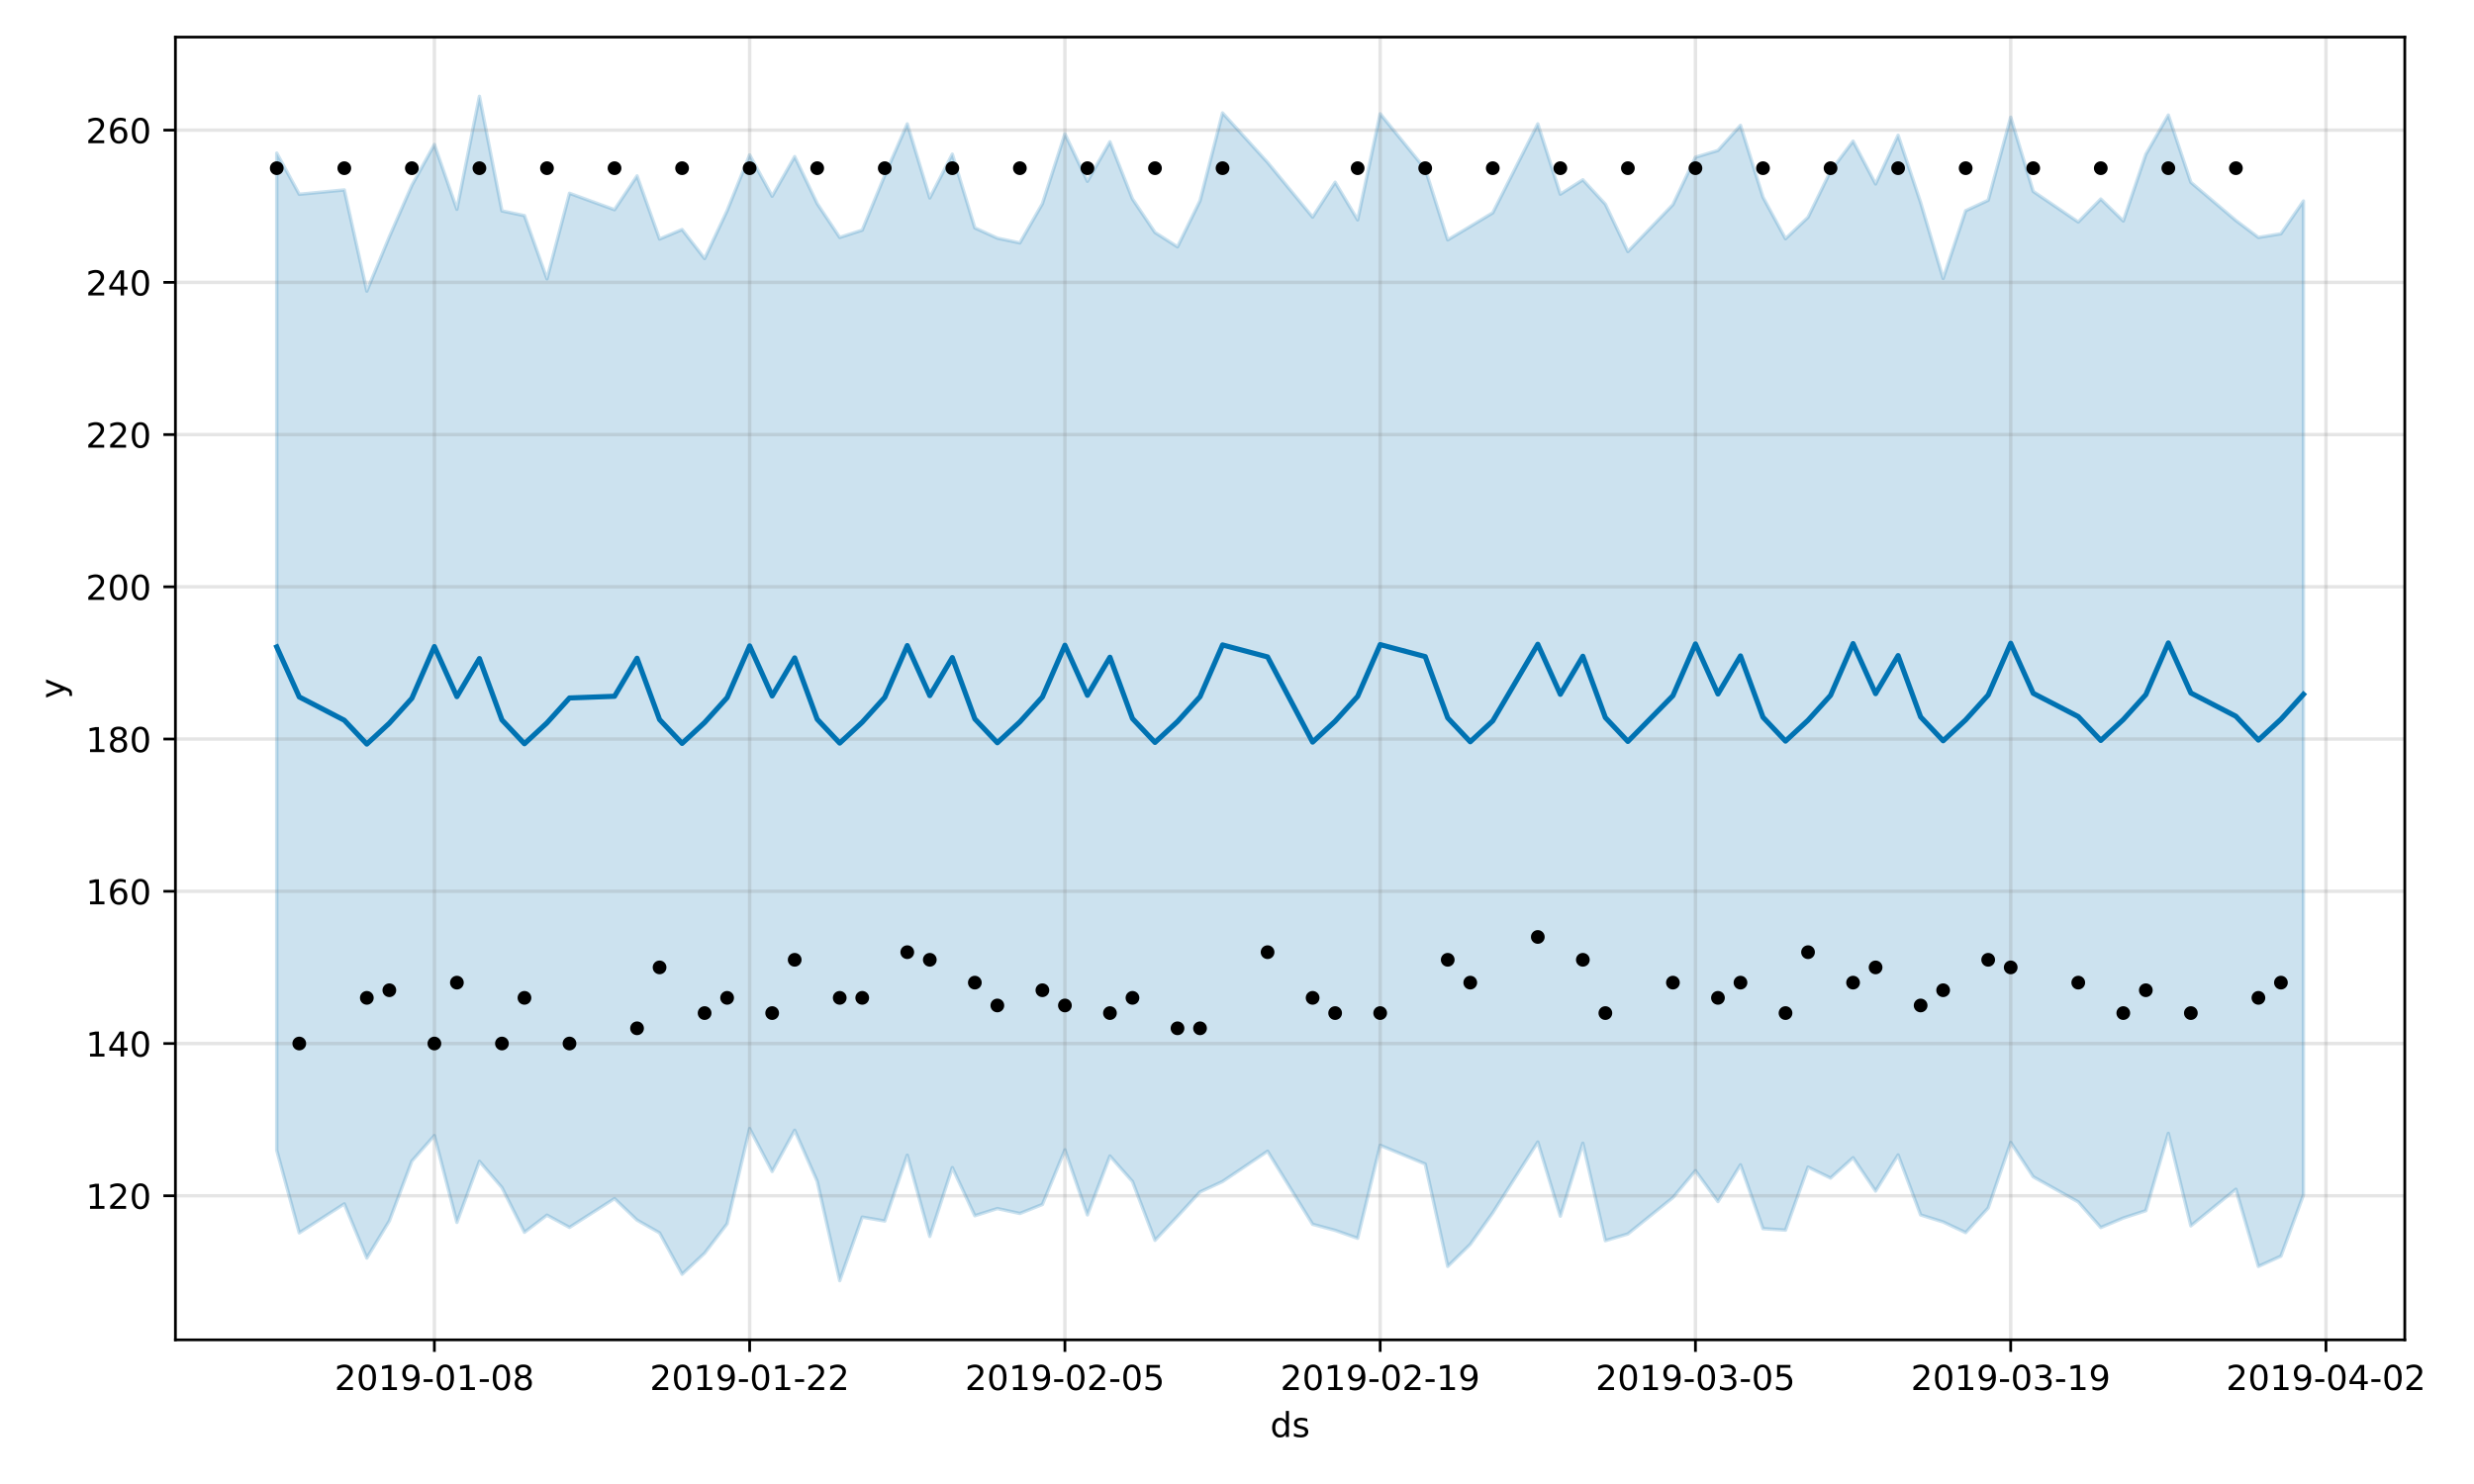 <?xml version="1.0" encoding="utf-8" standalone="no"?>
<!DOCTYPE svg PUBLIC "-//W3C//DTD SVG 1.1//EN"
  "http://www.w3.org/Graphics/SVG/1.1/DTD/svg11.dtd">
<!-- Created with matplotlib (https://matplotlib.org/) -->
<svg height="432pt" version="1.1" viewBox="0 0 720 432" width="720pt" xmlns="http://www.w3.org/2000/svg" xmlns:xlink="http://www.w3.org/1999/xlink">
 <defs>
  <style type="text/css">
*{stroke-linecap:butt;stroke-linejoin:round;}
  </style>
 </defs>
 <g id="figure_1">
  <g id="patch_1">
   <path d="M 0 432 
L 720 432 
L 720 0 
L 0 0 
z
" style="fill:#ffffff;"/>
  </g>
  <g id="axes_1">
   <g id="patch_2">
    <path d="M 51.05 390.04 
L 699.857 390.04 
L 699.857 10.8 
L 51.05 10.8 
z
" style="fill:#ffffff;"/>
   </g>
   <g id="PolyCollection_1">
    <defs>
     <path d="M 80.541 -387.425 
L 80.541 -97.142 
L 87.095 -73.114 
L 100.202 -81.542 
L 106.756 -65.784 
L 113.309 -76.57 
L 119.863 -93.997 
L 126.417 -101.436 
L 132.97 -76.153 
L 139.524 -93.928 
L 146.077 -86.294 
L 152.631 -73.276 
L 159.185 -78.257 
L 165.738 -74.696 
L 178.845 -83.076 
L 185.399 -76.815 
L 191.953 -73.098 
L 198.506 -61.061 
L 205.06 -67.192 
L 211.613 -75.747 
L 218.167 -103.471 
L 224.721 -90.974 
L 231.274 -102.979 
L 237.828 -88.122 
L 244.381 -59.198 
L 250.935 -77.688 
L 257.489 -76.555 
L 264.042 -95.716 
L 270.596 -72.074 
L 277.15 -92.101 
L 283.703 -78.093 
L 290.257 -80.18 
L 296.81 -78.749 
L 303.364 -81.368 
L 309.918 -97.268 
L 316.471 -78.337 
L 323.025 -95.471 
L 329.578 -88.066 
L 336.132 -70.942 
L 342.686 -77.893 
L 349.239 -85.015 
L 355.793 -88.049 
L 368.9 -96.869 
L 382.007 -75.602 
L 388.561 -73.839 
L 395.114 -71.53 
L 401.668 -98.586 
L 414.775 -93.155 
L 421.329 -63.35 
L 427.883 -69.763 
L 434.436 -78.944 
L 447.543 -99.544 
L 454.097 -77.976 
L 460.651 -99.194 
L 467.204 -70.838 
L 473.758 -72.798 
L 486.865 -83.372 
L 493.419 -91.209 
L 499.972 -82.211 
L 506.526 -92.92 
L 513.079 -74.335 
L 519.633 -73.905 
L 526.187 -92.245 
L 532.74 -89.063 
L 539.294 -94.983 
L 545.847 -85.279 
L 552.401 -95.792 
L 558.955 -78.331 
L 565.508 -76.282 
L 572.062 -73.186 
L 578.616 -80.344 
L 585.169 -99.428 
L 591.723 -89.424 
L 604.83 -82.116 
L 611.384 -74.66 
L 617.937 -77.421 
L 624.491 -79.565 
L 631.044 -102.074 
L 637.598 -75.15 
L 650.705 -85.812 
L 657.259 -63.35 
L 663.812 -66.327 
L 670.366 -84.154 
L 670.366 -373.485 
L 670.366 -373.485 
L 663.812 -363.946 
L 657.259 -362.879 
L 650.705 -367.809 
L 637.598 -378.927 
L 631.044 -398.497 
L 624.491 -387.059 
L 617.937 -367.672 
L 611.384 -374.063 
L 604.83 -367.373 
L 591.723 -376.288 
L 585.169 -397.873 
L 578.616 -373.7 
L 572.062 -370.663 
L 565.508 -350.944 
L 558.955 -373.043 
L 552.401 -392.626 
L 545.847 -378.453 
L 539.294 -390.92 
L 532.74 -382.185 
L 526.187 -368.749 
L 519.633 -362.502 
L 513.079 -374.601 
L 506.526 -395.507 
L 499.972 -388.205 
L 493.419 -386.226 
L 486.865 -372.432 
L 473.758 -358.779 
L 467.204 -372.555 
L 460.651 -379.657 
L 454.097 -375.471 
L 447.543 -395.937 
L 434.436 -370.049 
L 427.883 -366.094 
L 421.329 -362.175 
L 414.775 -382.787 
L 401.668 -398.878 
L 395.114 -367.989 
L 388.561 -378.949 
L 382.007 -368.802 
L 368.9 -384.719 
L 355.793 -399.125 
L 349.239 -373.572 
L 342.686 -360.139 
L 336.132 -364.331 
L 329.578 -374.092 
L 323.025 -390.715 
L 316.471 -379.226 
L 309.918 -393.032 
L 303.364 -372.708 
L 296.81 -361.292 
L 290.257 -362.676 
L 283.703 -365.667 
L 277.15 -387.116 
L 270.596 -374.374 
L 264.042 -395.933 
L 257.489 -380.946 
L 250.935 -365.011 
L 244.381 -362.886 
L 237.828 -372.732 
L 231.274 -386.409 
L 224.721 -374.881 
L 218.167 -386.9 
L 211.613 -370.661 
L 205.06 -356.733 
L 198.506 -365.185 
L 191.953 -362.417 
L 185.399 -380.79 
L 178.845 -370.955 
L 165.738 -375.736 
L 159.185 -350.83 
L 152.631 -369.238 
L 146.077 -370.608 
L 139.524 -403.962 
L 132.97 -371.074 
L 126.417 -389.931 
L 119.863 -378.042 
L 113.309 -363.064 
L 106.756 -347.264 
L 100.202 -376.713 
L 87.095 -375.449 
L 80.541 -387.425 
z
" id="mf0a1a62e4d" style="stroke:#0072b2;stroke-opacity:0.2;"/>
    </defs>
    <g clip-path="url(#pb2d5fdcea3)">
     <use style="fill:#0072b2;fill-opacity:0.2;stroke:#0072b2;stroke-opacity:0.2;" x="0" xlink:href="#mf0a1a62e4d" y="432"/>
    </g>
   </g>
   <g id="matplotlib.axis_1">
    <g id="xtick_1">
     <g id="line2d_1">
      <path clip-path="url(#pb2d5fdcea3)" d="M 126.417 390.04 
L 126.417 10.8 
" style="fill:none;stroke:#808080;stroke-linecap:square;stroke-opacity:0.2;"/>
     </g>
     <g id="line2d_2">
      <defs>
       <path d="M 0 0 
L 0 3.5 
" id="mb894669769" style="stroke:#000000;stroke-width:0.8;"/>
      </defs>
      <g>
       <use style="stroke:#000000;stroke-width:0.8;" x="126.417" xlink:href="#mb894669769" y="390.04"/>
      </g>
     </g>
     <g id="text_1">
      <!-- 2019-01-08 -->
      <defs>
       <path d="M 19.188 8.297 
L 53.609 8.297 
L 53.609 0 
L 7.328 0 
L 7.328 8.297 
Q 12.938 14.109 22.625 23.891 
Q 32.328 33.688 34.812 36.531 
Q 39.547 41.844 41.422 45.531 
Q 43.312 49.219 43.312 52.781 
Q 43.312 58.594 39.234 62.25 
Q 35.156 65.922 28.609 65.922 
Q 23.969 65.922 18.812 64.312 
Q 13.672 62.703 7.812 59.422 
L 7.812 69.391 
Q 13.766 71.781 18.938 73 
Q 24.125 74.219 28.422 74.219 
Q 39.75 74.219 46.484 68.547 
Q 53.219 62.891 53.219 53.422 
Q 53.219 48.922 51.531 44.891 
Q 49.859 40.875 45.406 35.406 
Q 44.188 33.984 37.641 27.219 
Q 31.109 20.453 19.188 8.297 
z
" id="DejaVuSans-50"/>
       <path d="M 31.781 66.406 
Q 24.172 66.406 20.328 58.906 
Q 16.5 51.422 16.5 36.375 
Q 16.5 21.391 20.328 13.891 
Q 24.172 6.391 31.781 6.391 
Q 39.453 6.391 43.281 13.891 
Q 47.125 21.391 47.125 36.375 
Q 47.125 51.422 43.281 58.906 
Q 39.453 66.406 31.781 66.406 
z
M 31.781 74.219 
Q 44.047 74.219 50.516 64.516 
Q 56.984 54.828 56.984 36.375 
Q 56.984 17.969 50.516 8.266 
Q 44.047 -1.422 31.781 -1.422 
Q 19.531 -1.422 13.062 8.266 
Q 6.594 17.969 6.594 36.375 
Q 6.594 54.828 13.062 64.516 
Q 19.531 74.219 31.781 74.219 
z
" id="DejaVuSans-48"/>
       <path d="M 12.406 8.297 
L 28.516 8.297 
L 28.516 63.922 
L 10.984 60.406 
L 10.984 69.391 
L 28.422 72.906 
L 38.281 72.906 
L 38.281 8.297 
L 54.391 8.297 
L 54.391 0 
L 12.406 0 
z
" id="DejaVuSans-49"/>
       <path d="M 10.984 1.516 
L 10.984 10.5 
Q 14.703 8.734 18.5 7.812 
Q 22.312 6.891 25.984 6.891 
Q 35.75 6.891 40.891 13.453 
Q 46.047 20.016 46.781 33.406 
Q 43.953 29.203 39.594 26.953 
Q 35.25 24.703 29.984 24.703 
Q 19.047 24.703 12.672 31.312 
Q 6.297 37.938 6.297 49.422 
Q 6.297 60.641 12.938 67.422 
Q 19.578 74.219 30.609 74.219 
Q 43.266 74.219 49.922 64.516 
Q 56.594 54.828 56.594 36.375 
Q 56.594 19.141 48.406 8.859 
Q 40.234 -1.422 26.422 -1.422 
Q 22.703 -1.422 18.891 -0.688 
Q 15.094 0.047 10.984 1.516 
z
M 30.609 32.422 
Q 37.25 32.422 41.125 36.953 
Q 45.016 41.5 45.016 49.422 
Q 45.016 57.281 41.125 61.844 
Q 37.25 66.406 30.609 66.406 
Q 23.969 66.406 20.094 61.844 
Q 16.219 57.281 16.219 49.422 
Q 16.219 41.5 20.094 36.953 
Q 23.969 32.422 30.609 32.422 
z
" id="DejaVuSans-57"/>
       <path d="M 4.891 31.391 
L 31.203 31.391 
L 31.203 23.391 
L 4.891 23.391 
z
" id="DejaVuSans-45"/>
       <path d="M 31.781 34.625 
Q 24.75 34.625 20.719 30.859 
Q 16.703 27.094 16.703 20.516 
Q 16.703 13.922 20.719 10.156 
Q 24.75 6.391 31.781 6.391 
Q 38.812 6.391 42.859 10.172 
Q 46.922 13.969 46.922 20.516 
Q 46.922 27.094 42.891 30.859 
Q 38.875 34.625 31.781 34.625 
z
M 21.922 38.812 
Q 15.578 40.375 12.031 44.719 
Q 8.5 49.078 8.5 55.328 
Q 8.5 64.062 14.719 69.141 
Q 20.953 74.219 31.781 74.219 
Q 42.672 74.219 48.875 69.141 
Q 55.078 64.062 55.078 55.328 
Q 55.078 49.078 51.531 44.719 
Q 48 40.375 41.703 38.812 
Q 48.828 37.156 52.797 32.312 
Q 56.781 27.484 56.781 20.516 
Q 56.781 9.906 50.312 4.234 
Q 43.844 -1.422 31.781 -1.422 
Q 19.734 -1.422 13.25 4.234 
Q 6.781 9.906 6.781 20.516 
Q 6.781 27.484 10.781 32.312 
Q 14.797 37.156 21.922 38.812 
z
M 18.312 54.391 
Q 18.312 48.734 21.844 45.562 
Q 25.391 42.391 31.781 42.391 
Q 38.141 42.391 41.719 45.562 
Q 45.312 48.734 45.312 54.391 
Q 45.312 60.062 41.719 63.234 
Q 38.141 66.406 31.781 66.406 
Q 25.391 66.406 21.844 63.234 
Q 18.312 60.062 18.312 54.391 
z
" id="DejaVuSans-56"/>
      </defs>
      <g transform="translate(97.359 404.638)scale(0.1 -0.1)">
       <use xlink:href="#DejaVuSans-50"/>
       <use x="63.623" xlink:href="#DejaVuSans-48"/>
       <use x="127.246" xlink:href="#DejaVuSans-49"/>
       <use x="190.869" xlink:href="#DejaVuSans-57"/>
       <use x="254.492" xlink:href="#DejaVuSans-45"/>
       <use x="290.576" xlink:href="#DejaVuSans-48"/>
       <use x="354.199" xlink:href="#DejaVuSans-49"/>
       <use x="417.822" xlink:href="#DejaVuSans-45"/>
       <use x="453.906" xlink:href="#DejaVuSans-48"/>
       <use x="517.529" xlink:href="#DejaVuSans-56"/>
      </g>
     </g>
    </g>
    <g id="xtick_2">
     <g id="line2d_3">
      <path clip-path="url(#pb2d5fdcea3)" d="M 218.167 390.04 
L 218.167 10.8 
" style="fill:none;stroke:#808080;stroke-linecap:square;stroke-opacity:0.2;"/>
     </g>
     <g id="line2d_4">
      <g>
       <use style="stroke:#000000;stroke-width:0.8;" x="218.167" xlink:href="#mb894669769" y="390.04"/>
      </g>
     </g>
     <g id="text_2">
      <!-- 2019-01-22 -->
      <g transform="translate(189.109 404.638)scale(0.1 -0.1)">
       <use xlink:href="#DejaVuSans-50"/>
       <use x="63.623" xlink:href="#DejaVuSans-48"/>
       <use x="127.246" xlink:href="#DejaVuSans-49"/>
       <use x="190.869" xlink:href="#DejaVuSans-57"/>
       <use x="254.492" xlink:href="#DejaVuSans-45"/>
       <use x="290.576" xlink:href="#DejaVuSans-48"/>
       <use x="354.199" xlink:href="#DejaVuSans-49"/>
       <use x="417.822" xlink:href="#DejaVuSans-45"/>
       <use x="453.906" xlink:href="#DejaVuSans-50"/>
       <use x="517.529" xlink:href="#DejaVuSans-50"/>
      </g>
     </g>
    </g>
    <g id="xtick_3">
     <g id="line2d_5">
      <path clip-path="url(#pb2d5fdcea3)" d="M 309.918 390.04 
L 309.918 10.8 
" style="fill:none;stroke:#808080;stroke-linecap:square;stroke-opacity:0.2;"/>
     </g>
     <g id="line2d_6">
      <g>
       <use style="stroke:#000000;stroke-width:0.8;" x="309.918" xlink:href="#mb894669769" y="390.04"/>
      </g>
     </g>
     <g id="text_3">
      <!-- 2019-02-05 -->
      <defs>
       <path d="M 10.797 72.906 
L 49.516 72.906 
L 49.516 64.594 
L 19.828 64.594 
L 19.828 46.734 
Q 21.969 47.469 24.109 47.828 
Q 26.266 48.188 28.422 48.188 
Q 40.625 48.188 47.75 41.5 
Q 54.891 34.812 54.891 23.391 
Q 54.891 11.625 47.562 5.094 
Q 40.234 -1.422 26.906 -1.422 
Q 22.312 -1.422 17.547 -0.641 
Q 12.797 0.141 7.719 1.703 
L 7.719 11.625 
Q 12.109 9.234 16.797 8.062 
Q 21.484 6.891 26.703 6.891 
Q 35.156 6.891 40.078 11.328 
Q 45.016 15.766 45.016 23.391 
Q 45.016 31 40.078 35.438 
Q 35.156 39.891 26.703 39.891 
Q 22.75 39.891 18.812 39.016 
Q 14.891 38.141 10.797 36.281 
z
" id="DejaVuSans-53"/>
      </defs>
      <g transform="translate(280.86 404.638)scale(0.1 -0.1)">
       <use xlink:href="#DejaVuSans-50"/>
       <use x="63.623" xlink:href="#DejaVuSans-48"/>
       <use x="127.246" xlink:href="#DejaVuSans-49"/>
       <use x="190.869" xlink:href="#DejaVuSans-57"/>
       <use x="254.492" xlink:href="#DejaVuSans-45"/>
       <use x="290.576" xlink:href="#DejaVuSans-48"/>
       <use x="354.199" xlink:href="#DejaVuSans-50"/>
       <use x="417.822" xlink:href="#DejaVuSans-45"/>
       <use x="453.906" xlink:href="#DejaVuSans-48"/>
       <use x="517.529" xlink:href="#DejaVuSans-53"/>
      </g>
     </g>
    </g>
    <g id="xtick_4">
     <g id="line2d_7">
      <path clip-path="url(#pb2d5fdcea3)" d="M 401.668 390.04 
L 401.668 10.8 
" style="fill:none;stroke:#808080;stroke-linecap:square;stroke-opacity:0.2;"/>
     </g>
     <g id="line2d_8">
      <g>
       <use style="stroke:#000000;stroke-width:0.8;" x="401.668" xlink:href="#mb894669769" y="390.04"/>
      </g>
     </g>
     <g id="text_4">
      <!-- 2019-02-19 -->
      <g transform="translate(372.61 404.638)scale(0.1 -0.1)">
       <use xlink:href="#DejaVuSans-50"/>
       <use x="63.623" xlink:href="#DejaVuSans-48"/>
       <use x="127.246" xlink:href="#DejaVuSans-49"/>
       <use x="190.869" xlink:href="#DejaVuSans-57"/>
       <use x="254.492" xlink:href="#DejaVuSans-45"/>
       <use x="290.576" xlink:href="#DejaVuSans-48"/>
       <use x="354.199" xlink:href="#DejaVuSans-50"/>
       <use x="417.822" xlink:href="#DejaVuSans-45"/>
       <use x="453.906" xlink:href="#DejaVuSans-49"/>
       <use x="517.529" xlink:href="#DejaVuSans-57"/>
      </g>
     </g>
    </g>
    <g id="xtick_5">
     <g id="line2d_9">
      <path clip-path="url(#pb2d5fdcea3)" d="M 493.419 390.04 
L 493.419 10.8 
" style="fill:none;stroke:#808080;stroke-linecap:square;stroke-opacity:0.2;"/>
     </g>
     <g id="line2d_10">
      <g>
       <use style="stroke:#000000;stroke-width:0.8;" x="493.419" xlink:href="#mb894669769" y="390.04"/>
      </g>
     </g>
     <g id="text_5">
      <!-- 2019-03-05 -->
      <defs>
       <path d="M 40.578 39.312 
Q 47.656 37.797 51.625 33 
Q 55.609 28.219 55.609 21.188 
Q 55.609 10.406 48.188 4.484 
Q 40.766 -1.422 27.094 -1.422 
Q 22.516 -1.422 17.656 -0.516 
Q 12.797 0.391 7.625 2.203 
L 7.625 11.719 
Q 11.719 9.328 16.594 8.109 
Q 21.484 6.891 26.812 6.891 
Q 36.078 6.891 40.938 10.547 
Q 45.797 14.203 45.797 21.188 
Q 45.797 27.641 41.281 31.266 
Q 36.766 34.906 28.719 34.906 
L 20.219 34.906 
L 20.219 43.016 
L 29.109 43.016 
Q 36.375 43.016 40.234 45.922 
Q 44.094 48.828 44.094 54.297 
Q 44.094 59.906 40.109 62.906 
Q 36.141 65.922 28.719 65.922 
Q 24.656 65.922 20.016 65.031 
Q 15.375 64.156 9.812 62.312 
L 9.812 71.094 
Q 15.438 72.656 20.344 73.438 
Q 25.25 74.219 29.594 74.219 
Q 40.828 74.219 47.359 69.109 
Q 53.906 64.016 53.906 55.328 
Q 53.906 49.266 50.438 45.094 
Q 46.969 40.922 40.578 39.312 
z
" id="DejaVuSans-51"/>
      </defs>
      <g transform="translate(464.361 404.638)scale(0.1 -0.1)">
       <use xlink:href="#DejaVuSans-50"/>
       <use x="63.623" xlink:href="#DejaVuSans-48"/>
       <use x="127.246" xlink:href="#DejaVuSans-49"/>
       <use x="190.869" xlink:href="#DejaVuSans-57"/>
       <use x="254.492" xlink:href="#DejaVuSans-45"/>
       <use x="290.576" xlink:href="#DejaVuSans-48"/>
       <use x="354.199" xlink:href="#DejaVuSans-51"/>
       <use x="417.822" xlink:href="#DejaVuSans-45"/>
       <use x="453.906" xlink:href="#DejaVuSans-48"/>
       <use x="517.529" xlink:href="#DejaVuSans-53"/>
      </g>
     </g>
    </g>
    <g id="xtick_6">
     <g id="line2d_11">
      <path clip-path="url(#pb2d5fdcea3)" d="M 585.169 390.04 
L 585.169 10.8 
" style="fill:none;stroke:#808080;stroke-linecap:square;stroke-opacity:0.2;"/>
     </g>
     <g id="line2d_12">
      <g>
       <use style="stroke:#000000;stroke-width:0.8;" x="585.169" xlink:href="#mb894669769" y="390.04"/>
      </g>
     </g>
     <g id="text_6">
      <!-- 2019-03-19 -->
      <g transform="translate(556.111 404.638)scale(0.1 -0.1)">
       <use xlink:href="#DejaVuSans-50"/>
       <use x="63.623" xlink:href="#DejaVuSans-48"/>
       <use x="127.246" xlink:href="#DejaVuSans-49"/>
       <use x="190.869" xlink:href="#DejaVuSans-57"/>
       <use x="254.492" xlink:href="#DejaVuSans-45"/>
       <use x="290.576" xlink:href="#DejaVuSans-48"/>
       <use x="354.199" xlink:href="#DejaVuSans-51"/>
       <use x="417.822" xlink:href="#DejaVuSans-45"/>
       <use x="453.906" xlink:href="#DejaVuSans-49"/>
       <use x="517.529" xlink:href="#DejaVuSans-57"/>
      </g>
     </g>
    </g>
    <g id="xtick_7">
     <g id="line2d_13">
      <path clip-path="url(#pb2d5fdcea3)" d="M 676.92 390.04 
L 676.92 10.8 
" style="fill:none;stroke:#808080;stroke-linecap:square;stroke-opacity:0.2;"/>
     </g>
     <g id="line2d_14">
      <g>
       <use style="stroke:#000000;stroke-width:0.8;" x="676.92" xlink:href="#mb894669769" y="390.04"/>
      </g>
     </g>
     <g id="text_7">
      <!-- 2019-04-02 -->
      <defs>
       <path d="M 37.797 64.312 
L 12.891 25.391 
L 37.797 25.391 
z
M 35.203 72.906 
L 47.609 72.906 
L 47.609 25.391 
L 58.016 25.391 
L 58.016 17.188 
L 47.609 17.188 
L 47.609 0 
L 37.797 0 
L 37.797 17.188 
L 4.891 17.188 
L 4.891 26.703 
z
" id="DejaVuSans-52"/>
      </defs>
      <g transform="translate(647.862 404.638)scale(0.1 -0.1)">
       <use xlink:href="#DejaVuSans-50"/>
       <use x="63.623" xlink:href="#DejaVuSans-48"/>
       <use x="127.246" xlink:href="#DejaVuSans-49"/>
       <use x="190.869" xlink:href="#DejaVuSans-57"/>
       <use x="254.492" xlink:href="#DejaVuSans-45"/>
       <use x="290.576" xlink:href="#DejaVuSans-48"/>
       <use x="354.199" xlink:href="#DejaVuSans-52"/>
       <use x="417.822" xlink:href="#DejaVuSans-45"/>
       <use x="453.906" xlink:href="#DejaVuSans-48"/>
       <use x="517.529" xlink:href="#DejaVuSans-50"/>
      </g>
     </g>
    </g>
    <g id="text_8">
     <!-- ds -->
     <defs>
      <path d="M 45.406 46.391 
L 45.406 75.984 
L 54.391 75.984 
L 54.391 0 
L 45.406 0 
L 45.406 8.203 
Q 42.578 3.328 38.25 0.953 
Q 33.938 -1.422 27.875 -1.422 
Q 17.969 -1.422 11.734 6.484 
Q 5.516 14.406 5.516 27.297 
Q 5.516 40.188 11.734 48.094 
Q 17.969 56 27.875 56 
Q 33.938 56 38.25 53.625 
Q 42.578 51.266 45.406 46.391 
z
M 14.797 27.297 
Q 14.797 17.391 18.875 11.75 
Q 22.953 6.109 30.078 6.109 
Q 37.203 6.109 41.297 11.75 
Q 45.406 17.391 45.406 27.297 
Q 45.406 37.203 41.297 42.844 
Q 37.203 48.484 30.078 48.484 
Q 22.953 48.484 18.875 42.844 
Q 14.797 37.203 14.797 27.297 
z
" id="DejaVuSans-100"/>
      <path d="M 44.281 53.078 
L 44.281 44.578 
Q 40.484 46.531 36.375 47.5 
Q 32.281 48.484 27.875 48.484 
Q 21.188 48.484 17.844 46.438 
Q 14.5 44.391 14.5 40.281 
Q 14.5 37.156 16.891 35.375 
Q 19.281 33.594 26.516 31.984 
L 29.594 31.297 
Q 39.156 29.25 43.188 25.516 
Q 47.219 21.781 47.219 15.094 
Q 47.219 7.469 41.188 3.016 
Q 35.156 -1.422 24.609 -1.422 
Q 20.219 -1.422 15.453 -0.562 
Q 10.688 0.297 5.422 2 
L 5.422 11.281 
Q 10.406 8.688 15.234 7.391 
Q 20.062 6.109 24.812 6.109 
Q 31.156 6.109 34.562 8.281 
Q 37.984 10.453 37.984 14.406 
Q 37.984 18.062 35.516 20.016 
Q 33.062 21.969 24.703 23.781 
L 21.578 24.516 
Q 13.234 26.266 9.516 29.906 
Q 5.812 33.547 5.812 39.891 
Q 5.812 47.609 11.281 51.797 
Q 16.75 56 26.812 56 
Q 31.781 56 36.172 55.266 
Q 40.578 54.547 44.281 53.078 
z
" id="DejaVuSans-115"/>
     </defs>
     <g transform="translate(369.675 418.317)scale(0.1 -0.1)">
      <use xlink:href="#DejaVuSans-100"/>
      <use x="63.477" xlink:href="#DejaVuSans-115"/>
     </g>
    </g>
   </g>
   <g id="matplotlib.axis_2">
    <g id="ytick_1">
     <g id="line2d_15">
      <path clip-path="url(#pb2d5fdcea3)" d="M 51.05 348.091 
L 699.857 348.091 
" style="fill:none;stroke:#808080;stroke-linecap:square;stroke-opacity:0.2;"/>
     </g>
     <g id="line2d_16">
      <defs>
       <path d="M 0 0 
L -3.5 0 
" id="mdeeaadd09b" style="stroke:#000000;stroke-width:0.8;"/>
      </defs>
      <g>
       <use style="stroke:#000000;stroke-width:0.8;" x="51.05" xlink:href="#mdeeaadd09b" y="348.091"/>
      </g>
     </g>
     <g id="text_9">
      <!-- 120 -->
      <g transform="translate(24.962 351.89)scale(0.1 -0.1)">
       <use xlink:href="#DejaVuSans-49"/>
       <use x="63.623" xlink:href="#DejaVuSans-50"/>
       <use x="127.246" xlink:href="#DejaVuSans-48"/>
      </g>
     </g>
    </g>
    <g id="ytick_2">
     <g id="line2d_17">
      <path clip-path="url(#pb2d5fdcea3)" d="M 51.05 303.775 
L 699.857 303.775 
" style="fill:none;stroke:#808080;stroke-linecap:square;stroke-opacity:0.2;"/>
     </g>
     <g id="line2d_18">
      <g>
       <use style="stroke:#000000;stroke-width:0.8;" x="51.05" xlink:href="#mdeeaadd09b" y="303.775"/>
      </g>
     </g>
     <g id="text_10">
      <!-- 140 -->
      <g transform="translate(24.962 307.574)scale(0.1 -0.1)">
       <use xlink:href="#DejaVuSans-49"/>
       <use x="63.623" xlink:href="#DejaVuSans-52"/>
       <use x="127.246" xlink:href="#DejaVuSans-48"/>
      </g>
     </g>
    </g>
    <g id="ytick_3">
     <g id="line2d_19">
      <path clip-path="url(#pb2d5fdcea3)" d="M 51.05 259.459 
L 699.857 259.459 
" style="fill:none;stroke:#808080;stroke-linecap:square;stroke-opacity:0.2;"/>
     </g>
     <g id="line2d_20">
      <g>
       <use style="stroke:#000000;stroke-width:0.8;" x="51.05" xlink:href="#mdeeaadd09b" y="259.459"/>
      </g>
     </g>
     <g id="text_11">
      <!-- 160 -->
      <defs>
       <path d="M 33.016 40.375 
Q 26.375 40.375 22.484 35.828 
Q 18.609 31.297 18.609 23.391 
Q 18.609 15.531 22.484 10.953 
Q 26.375 6.391 33.016 6.391 
Q 39.656 6.391 43.531 10.953 
Q 47.406 15.531 47.406 23.391 
Q 47.406 31.297 43.531 35.828 
Q 39.656 40.375 33.016 40.375 
z
M 52.594 71.297 
L 52.594 62.312 
Q 48.875 64.062 45.094 64.984 
Q 41.312 65.922 37.594 65.922 
Q 27.828 65.922 22.672 59.328 
Q 17.531 52.734 16.797 39.406 
Q 19.672 43.656 24.016 45.922 
Q 28.375 48.188 33.594 48.188 
Q 44.578 48.188 50.953 41.516 
Q 57.328 34.859 57.328 23.391 
Q 57.328 12.156 50.688 5.359 
Q 44.047 -1.422 33.016 -1.422 
Q 20.359 -1.422 13.672 8.266 
Q 6.984 17.969 6.984 36.375 
Q 6.984 53.656 15.188 63.938 
Q 23.391 74.219 37.203 74.219 
Q 40.922 74.219 44.703 73.484 
Q 48.484 72.75 52.594 71.297 
z
" id="DejaVuSans-54"/>
      </defs>
      <g transform="translate(24.962 263.258)scale(0.1 -0.1)">
       <use xlink:href="#DejaVuSans-49"/>
       <use x="63.623" xlink:href="#DejaVuSans-54"/>
       <use x="127.246" xlink:href="#DejaVuSans-48"/>
      </g>
     </g>
    </g>
    <g id="ytick_4">
     <g id="line2d_21">
      <path clip-path="url(#pb2d5fdcea3)" d="M 51.05 215.143 
L 699.857 215.143 
" style="fill:none;stroke:#808080;stroke-linecap:square;stroke-opacity:0.2;"/>
     </g>
     <g id="line2d_22">
      <g>
       <use style="stroke:#000000;stroke-width:0.8;" x="51.05" xlink:href="#mdeeaadd09b" y="215.143"/>
      </g>
     </g>
     <g id="text_12">
      <!-- 180 -->
      <g transform="translate(24.962 218.942)scale(0.1 -0.1)">
       <use xlink:href="#DejaVuSans-49"/>
       <use x="63.623" xlink:href="#DejaVuSans-56"/>
       <use x="127.246" xlink:href="#DejaVuSans-48"/>
      </g>
     </g>
    </g>
    <g id="ytick_5">
     <g id="line2d_23">
      <path clip-path="url(#pb2d5fdcea3)" d="M 51.05 170.827 
L 699.857 170.827 
" style="fill:none;stroke:#808080;stroke-linecap:square;stroke-opacity:0.2;"/>
     </g>
     <g id="line2d_24">
      <g>
       <use style="stroke:#000000;stroke-width:0.8;" x="51.05" xlink:href="#mdeeaadd09b" y="170.827"/>
      </g>
     </g>
     <g id="text_13">
      <!-- 200 -->
      <g transform="translate(24.962 174.627)scale(0.1 -0.1)">
       <use xlink:href="#DejaVuSans-50"/>
       <use x="63.623" xlink:href="#DejaVuSans-48"/>
       <use x="127.246" xlink:href="#DejaVuSans-48"/>
      </g>
     </g>
    </g>
    <g id="ytick_6">
     <g id="line2d_25">
      <path clip-path="url(#pb2d5fdcea3)" d="M 51.05 126.512 
L 699.857 126.512 
" style="fill:none;stroke:#808080;stroke-linecap:square;stroke-opacity:0.2;"/>
     </g>
     <g id="line2d_26">
      <g>
       <use style="stroke:#000000;stroke-width:0.8;" x="51.05" xlink:href="#mdeeaadd09b" y="126.512"/>
      </g>
     </g>
     <g id="text_14">
      <!-- 220 -->
      <g transform="translate(24.962 130.311)scale(0.1 -0.1)">
       <use xlink:href="#DejaVuSans-50"/>
       <use x="63.623" xlink:href="#DejaVuSans-50"/>
       <use x="127.246" xlink:href="#DejaVuSans-48"/>
      </g>
     </g>
    </g>
    <g id="ytick_7">
     <g id="line2d_27">
      <path clip-path="url(#pb2d5fdcea3)" d="M 51.05 82.196 
L 699.857 82.196 
" style="fill:none;stroke:#808080;stroke-linecap:square;stroke-opacity:0.2;"/>
     </g>
     <g id="line2d_28">
      <g>
       <use style="stroke:#000000;stroke-width:0.8;" x="51.05" xlink:href="#mdeeaadd09b" y="82.196"/>
      </g>
     </g>
     <g id="text_15">
      <!-- 240 -->
      <g transform="translate(24.962 85.995)scale(0.1 -0.1)">
       <use xlink:href="#DejaVuSans-50"/>
       <use x="63.623" xlink:href="#DejaVuSans-52"/>
       <use x="127.246" xlink:href="#DejaVuSans-48"/>
      </g>
     </g>
    </g>
    <g id="ytick_8">
     <g id="line2d_29">
      <path clip-path="url(#pb2d5fdcea3)" d="M 51.05 37.88 
L 699.857 37.88 
" style="fill:none;stroke:#808080;stroke-linecap:square;stroke-opacity:0.2;"/>
     </g>
     <g id="line2d_30">
      <g>
       <use style="stroke:#000000;stroke-width:0.8;" x="51.05" xlink:href="#mdeeaadd09b" y="37.88"/>
      </g>
     </g>
     <g id="text_16">
      <!-- 260 -->
      <g transform="translate(24.962 41.679)scale(0.1 -0.1)">
       <use xlink:href="#DejaVuSans-50"/>
       <use x="63.623" xlink:href="#DejaVuSans-54"/>
       <use x="127.246" xlink:href="#DejaVuSans-48"/>
      </g>
     </g>
    </g>
    <g id="text_17">
     <!-- y -->
     <defs>
      <path d="M 32.172 -5.078 
Q 28.375 -14.844 24.75 -17.812 
Q 21.141 -20.797 15.094 -20.797 
L 7.906 -20.797 
L 7.906 -13.281 
L 13.188 -13.281 
Q 16.891 -13.281 18.938 -11.516 
Q 21 -9.766 23.484 -3.219 
L 25.094 0.875 
L 2.984 54.688 
L 12.5 54.688 
L 29.594 11.922 
L 46.688 54.688 
L 56.203 54.688 
z
" id="DejaVuSans-121"/>
     </defs>
     <g transform="translate(18.883 203.379)rotate(-90)scale(0.1 -0.1)">
      <use xlink:href="#DejaVuSans-121"/>
     </g>
    </g>
   </g>
   <g id="line2d_31">
    <defs>
     <path d="M 0 1.5 
C 0.398 1.5 0.779 1.342 1.061 1.061 
C 1.342 0.779 1.5 0.398 1.5 0 
C 1.5 -0.398 1.342 -0.779 1.061 -1.061 
C 0.779 -1.342 0.398 -1.5 0 -1.5 
C -0.398 -1.5 -0.779 -1.342 -1.061 -1.061 
C -1.342 -0.779 -1.5 -0.398 -1.5 0 
C -1.5 0.398 -1.342 0.779 -1.061 1.061 
C -0.779 1.342 -0.398 1.5 0 1.5 
z
" id="m4ddb005a12" style="stroke:#000000;"/>
    </defs>
    <g clip-path="url(#pb2d5fdcea3)">
     <use style="stroke:#000000;" x="80.541" xlink:href="#m4ddb005a12" y="48.959"/>
     <use style="stroke:#000000;" x="87.095" xlink:href="#m4ddb005a12" y="303.775"/>
     <use style="stroke:#000000;" x="100.202" xlink:href="#m4ddb005a12" y="48.959"/>
     <use style="stroke:#000000;" x="106.756" xlink:href="#m4ddb005a12" y="290.48"/>
     <use style="stroke:#000000;" x="113.309" xlink:href="#m4ddb005a12" y="288.264"/>
     <use style="stroke:#000000;" x="119.863" xlink:href="#m4ddb005a12" y="48.959"/>
     <use style="stroke:#000000;" x="126.417" xlink:href="#m4ddb005a12" y="303.775"/>
     <use style="stroke:#000000;" x="132.97" xlink:href="#m4ddb005a12" y="286.048"/>
     <use style="stroke:#000000;" x="139.524" xlink:href="#m4ddb005a12" y="48.959"/>
     <use style="stroke:#000000;" x="146.077" xlink:href="#m4ddb005a12" y="303.775"/>
     <use style="stroke:#000000;" x="152.631" xlink:href="#m4ddb005a12" y="290.48"/>
     <use style="stroke:#000000;" x="159.185" xlink:href="#m4ddb005a12" y="48.959"/>
     <use style="stroke:#000000;" x="165.738" xlink:href="#m4ddb005a12" y="303.775"/>
     <use style="stroke:#000000;" x="178.845" xlink:href="#m4ddb005a12" y="48.959"/>
     <use style="stroke:#000000;" x="185.399" xlink:href="#m4ddb005a12" y="299.343"/>
     <use style="stroke:#000000;" x="191.953" xlink:href="#m4ddb005a12" y="281.617"/>
     <use style="stroke:#000000;" x="198.506" xlink:href="#m4ddb005a12" y="48.959"/>
     <use style="stroke:#000000;" x="205.06" xlink:href="#m4ddb005a12" y="294.912"/>
     <use style="stroke:#000000;" x="211.613" xlink:href="#m4ddb005a12" y="290.48"/>
     <use style="stroke:#000000;" x="218.167" xlink:href="#m4ddb005a12" y="48.959"/>
     <use style="stroke:#000000;" x="224.721" xlink:href="#m4ddb005a12" y="294.912"/>
     <use style="stroke:#000000;" x="231.274" xlink:href="#m4ddb005a12" y="279.401"/>
     <use style="stroke:#000000;" x="237.828" xlink:href="#m4ddb005a12" y="48.959"/>
     <use style="stroke:#000000;" x="244.381" xlink:href="#m4ddb005a12" y="290.48"/>
     <use style="stroke:#000000;" x="250.935" xlink:href="#m4ddb005a12" y="290.48"/>
     <use style="stroke:#000000;" x="257.489" xlink:href="#m4ddb005a12" y="48.959"/>
     <use style="stroke:#000000;" x="264.042" xlink:href="#m4ddb005a12" y="277.185"/>
     <use style="stroke:#000000;" x="270.596" xlink:href="#m4ddb005a12" y="279.401"/>
     <use style="stroke:#000000;" x="277.15" xlink:href="#m4ddb005a12" y="48.959"/>
     <use style="stroke:#000000;" x="283.703" xlink:href="#m4ddb005a12" y="286.048"/>
     <use style="stroke:#000000;" x="290.257" xlink:href="#m4ddb005a12" y="292.696"/>
     <use style="stroke:#000000;" x="296.81" xlink:href="#m4ddb005a12" y="48.959"/>
     <use style="stroke:#000000;" x="303.364" xlink:href="#m4ddb005a12" y="288.264"/>
     <use style="stroke:#000000;" x="309.918" xlink:href="#m4ddb005a12" y="292.696"/>
     <use style="stroke:#000000;" x="316.471" xlink:href="#m4ddb005a12" y="48.959"/>
     <use style="stroke:#000000;" x="323.025" xlink:href="#m4ddb005a12" y="294.912"/>
     <use style="stroke:#000000;" x="329.578" xlink:href="#m4ddb005a12" y="290.48"/>
     <use style="stroke:#000000;" x="336.132" xlink:href="#m4ddb005a12" y="48.959"/>
     <use style="stroke:#000000;" x="342.686" xlink:href="#m4ddb005a12" y="299.343"/>
     <use style="stroke:#000000;" x="349.239" xlink:href="#m4ddb005a12" y="299.343"/>
     <use style="stroke:#000000;" x="355.793" xlink:href="#m4ddb005a12" y="48.959"/>
     <use style="stroke:#000000;" x="368.9" xlink:href="#m4ddb005a12" y="277.185"/>
     <use style="stroke:#000000;" x="382.007" xlink:href="#m4ddb005a12" y="290.48"/>
     <use style="stroke:#000000;" x="388.561" xlink:href="#m4ddb005a12" y="294.912"/>
     <use style="stroke:#000000;" x="395.114" xlink:href="#m4ddb005a12" y="48.959"/>
     <use style="stroke:#000000;" x="401.668" xlink:href="#m4ddb005a12" y="294.912"/>
     <use style="stroke:#000000;" x="414.775" xlink:href="#m4ddb005a12" y="48.959"/>
     <use style="stroke:#000000;" x="421.329" xlink:href="#m4ddb005a12" y="279.401"/>
     <use style="stroke:#000000;" x="427.883" xlink:href="#m4ddb005a12" y="286.048"/>
     <use style="stroke:#000000;" x="434.436" xlink:href="#m4ddb005a12" y="48.959"/>
     <use style="stroke:#000000;" x="447.543" xlink:href="#m4ddb005a12" y="272.754"/>
     <use style="stroke:#000000;" x="454.097" xlink:href="#m4ddb005a12" y="48.959"/>
     <use style="stroke:#000000;" x="460.651" xlink:href="#m4ddb005a12" y="279.401"/>
     <use style="stroke:#000000;" x="467.204" xlink:href="#m4ddb005a12" y="294.912"/>
     <use style="stroke:#000000;" x="473.758" xlink:href="#m4ddb005a12" y="48.959"/>
     <use style="stroke:#000000;" x="486.865" xlink:href="#m4ddb005a12" y="286.048"/>
     <use style="stroke:#000000;" x="493.419" xlink:href="#m4ddb005a12" y="48.959"/>
     <use style="stroke:#000000;" x="499.972" xlink:href="#m4ddb005a12" y="290.48"/>
     <use style="stroke:#000000;" x="506.526" xlink:href="#m4ddb005a12" y="286.048"/>
     <use style="stroke:#000000;" x="513.079" xlink:href="#m4ddb005a12" y="48.959"/>
     <use style="stroke:#000000;" x="519.633" xlink:href="#m4ddb005a12" y="294.912"/>
     <use style="stroke:#000000;" x="526.187" xlink:href="#m4ddb005a12" y="277.185"/>
     <use style="stroke:#000000;" x="532.74" xlink:href="#m4ddb005a12" y="48.959"/>
     <use style="stroke:#000000;" x="539.294" xlink:href="#m4ddb005a12" y="286.048"/>
     <use style="stroke:#000000;" x="545.847" xlink:href="#m4ddb005a12" y="281.617"/>
     <use style="stroke:#000000;" x="552.401" xlink:href="#m4ddb005a12" y="48.959"/>
     <use style="stroke:#000000;" x="558.955" xlink:href="#m4ddb005a12" y="292.696"/>
     <use style="stroke:#000000;" x="565.508" xlink:href="#m4ddb005a12" y="288.264"/>
     <use style="stroke:#000000;" x="572.062" xlink:href="#m4ddb005a12" y="48.959"/>
     <use style="stroke:#000000;" x="578.616" xlink:href="#m4ddb005a12" y="279.401"/>
     <use style="stroke:#000000;" x="585.169" xlink:href="#m4ddb005a12" y="281.617"/>
     <use style="stroke:#000000;" x="591.723" xlink:href="#m4ddb005a12" y="48.959"/>
     <use style="stroke:#000000;" x="604.83" xlink:href="#m4ddb005a12" y="286.048"/>
     <use style="stroke:#000000;" x="611.384" xlink:href="#m4ddb005a12" y="48.959"/>
     <use style="stroke:#000000;" x="617.937" xlink:href="#m4ddb005a12" y="294.912"/>
     <use style="stroke:#000000;" x="624.491" xlink:href="#m4ddb005a12" y="288.264"/>
     <use style="stroke:#000000;" x="631.044" xlink:href="#m4ddb005a12" y="48.959"/>
     <use style="stroke:#000000;" x="637.598" xlink:href="#m4ddb005a12" y="294.912"/>
     <use style="stroke:#000000;" x="650.705" xlink:href="#m4ddb005a12" y="48.959"/>
     <use style="stroke:#000000;" x="657.259" xlink:href="#m4ddb005a12" y="290.48"/>
     <use style="stroke:#000000;" x="663.812" xlink:href="#m4ddb005a12" y="286.048"/>
    </g>
   </g>
   <g id="line2d_32">
    <path clip-path="url(#pb2d5fdcea3)" d="M 80.541 188.32 
L 87.095 202.883 
L 100.202 209.662 
L 106.756 216.603 
L 113.309 210.524 
L 119.863 203.277 
L 126.417 188.224 
L 132.97 202.787 
L 139.524 191.712 
L 146.077 209.565 
L 152.631 216.507 
L 159.185 210.428 
L 165.738 203.181 
L 178.845 202.691 
L 185.399 191.616 
L 191.953 209.469 
L 198.506 216.41 
L 205.06 210.332 
L 211.613 203.085 
L 218.167 188.032 
L 224.721 202.595 
L 231.274 191.52 
L 237.828 209.373 
L 244.381 216.314 
L 250.935 210.236 
L 257.489 202.989 
L 264.042 187.936 
L 270.596 202.498 
L 277.15 191.424 
L 283.703 209.277 
L 290.257 216.218 
L 296.81 210.139 
L 303.364 202.893 
L 309.918 187.84 
L 316.471 202.402 
L 323.025 191.328 
L 329.578 209.181 
L 336.132 216.122 
L 342.686 210.043 
L 349.239 202.796 
L 355.793 187.743 
L 368.9 191.232 
L 382.007 216.026 
L 388.561 209.947 
L 395.114 202.7 
L 401.668 187.647 
L 414.775 191.135 
L 421.329 208.989 
L 427.883 215.93 
L 434.436 209.851 
L 447.543 187.551 
L 454.097 202.114 
L 460.651 191.039 
L 467.204 208.892 
L 473.758 215.834 
L 486.865 202.508 
L 493.419 187.455 
L 499.972 202.018 
L 506.526 190.943 
L 513.079 208.796 
L 519.633 215.737 
L 526.187 209.659 
L 532.74 202.412 
L 539.294 187.359 
L 545.847 201.922 
L 552.401 190.847 
L 558.955 208.7 
L 565.508 215.641 
L 572.062 209.563 
L 578.616 202.316 
L 585.169 187.263 
L 591.723 201.825 
L 604.83 208.604 
L 611.384 215.545 
L 617.937 209.466 
L 624.491 202.22 
L 631.044 187.167 
L 637.598 201.729 
L 650.705 208.508 
L 657.259 215.449 
L 663.812 209.37 
L 670.366 202.124 
" style="fill:none;stroke:#0072b2;stroke-linecap:square;stroke-width:1.5;"/>
   </g>
   <g id="patch_3">
    <path d="M 51.05 390.04 
L 51.05 10.8 
" style="fill:none;stroke:#000000;stroke-linecap:square;stroke-linejoin:miter;stroke-width:0.8;"/>
   </g>
   <g id="patch_4">
    <path d="M 699.857 390.04 
L 699.857 10.8 
" style="fill:none;stroke:#000000;stroke-linecap:square;stroke-linejoin:miter;stroke-width:0.8;"/>
   </g>
   <g id="patch_5">
    <path d="M 51.05 390.04 
L 699.857 390.04 
" style="fill:none;stroke:#000000;stroke-linecap:square;stroke-linejoin:miter;stroke-width:0.8;"/>
   </g>
   <g id="patch_6">
    <path d="M 51.05 10.8 
L 699.857 10.8 
" style="fill:none;stroke:#000000;stroke-linecap:square;stroke-linejoin:miter;stroke-width:0.8;"/>
   </g>
  </g>
 </g>
 <defs>
  <clipPath id="pb2d5fdcea3">
   <rect height="379.24" width="648.807" x="51.05" y="10.8"/>
  </clipPath>
 </defs>
</svg>
